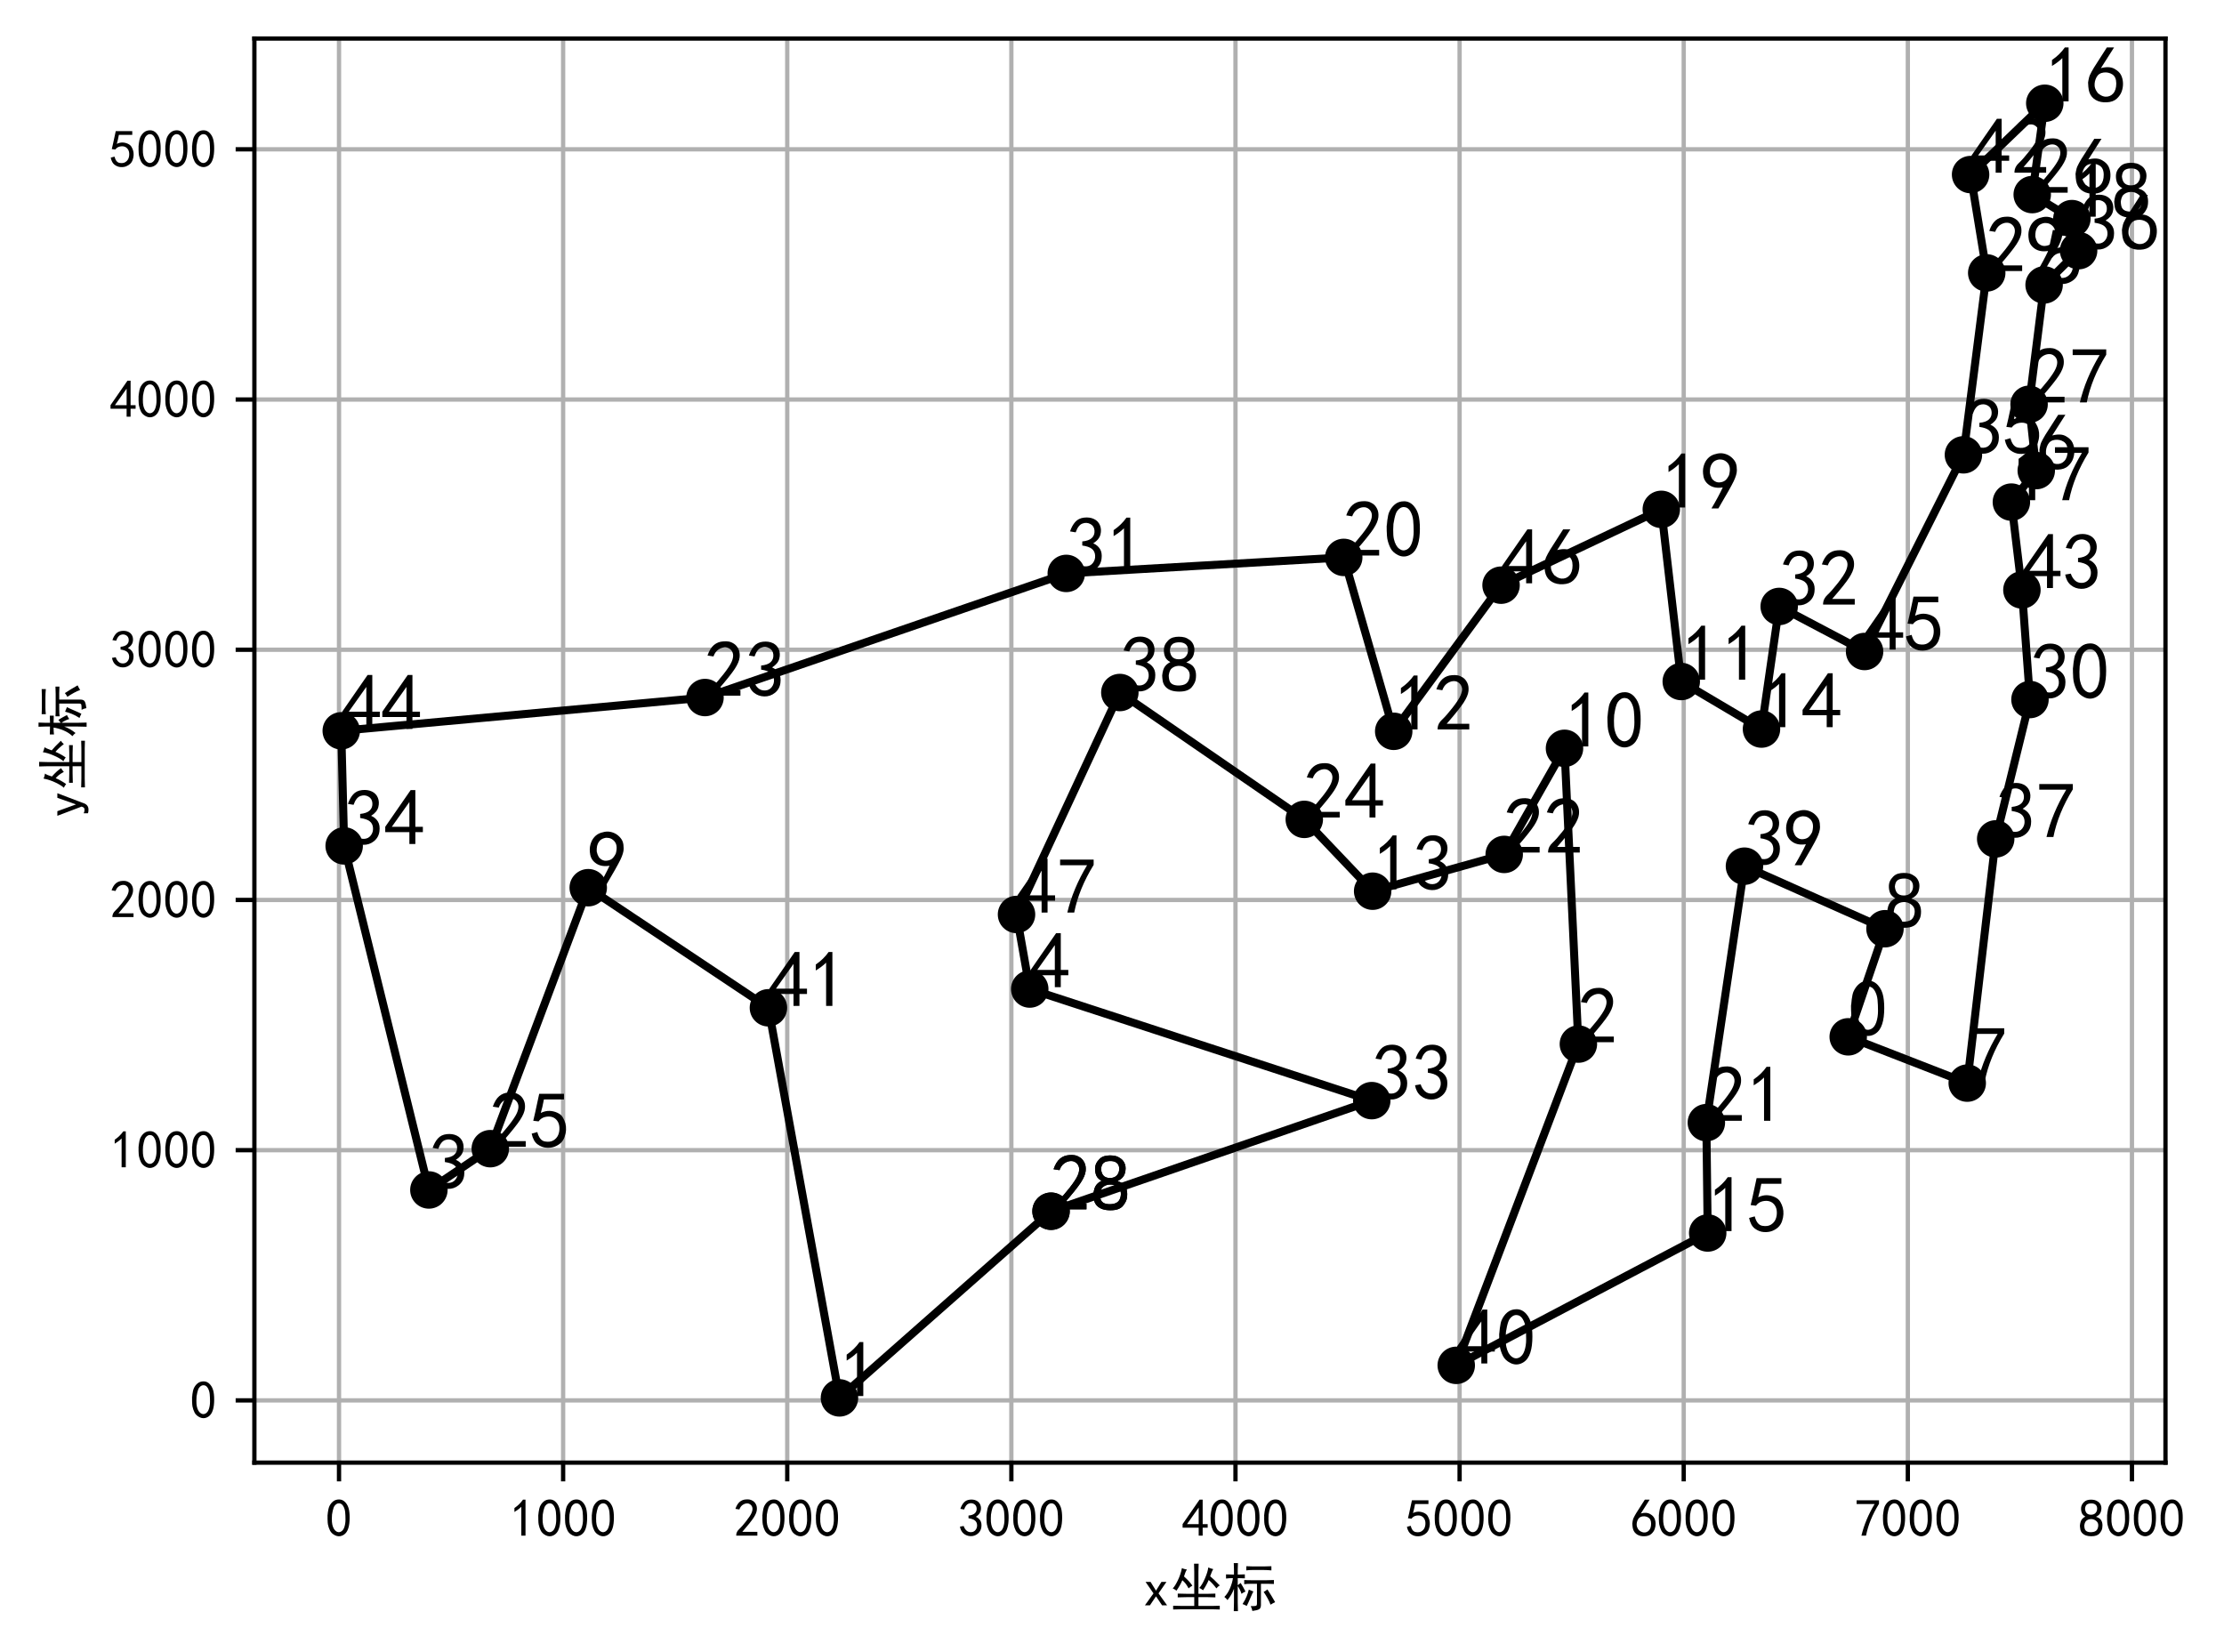 <?xml version="1.0" encoding="utf-8" standalone="no"?>
<!DOCTYPE svg PUBLIC "-//W3C//DTD SVG 1.1//EN"
  "http://www.w3.org/Graphics/SVG/1.1/DTD/svg11.dtd">
<!-- Created with matplotlib (https://matplotlib.org/) -->
<svg height="308.621pt" version="1.1" viewBox="0 0 415.591 308.621" width="415.591pt" xmlns="http://www.w3.org/2000/svg" xmlns:xlink="http://www.w3.org/1999/xlink">
 <defs>
  <style type="text/css">*{stroke-linecap:butt;stroke-linejoin:round;}</style>
 </defs>
 <g id="figure_1">
  <g id="patch_1">
   <path d="M 0 308.621 
L 415.591 308.621 
L 415.591 0 
L 0 0 
z
" style="fill:#ffffff;"/>
  </g>
  <g id="axes_1">
   <g id="patch_2">
    <path d="M 47.536 273.312 
L 404.656 273.312 
L 404.656 7.2 
L 47.536 7.2 
z
" style="fill:#ffffff;"/>
   </g>
   <g id="matplotlib.axis_1">
    <g id="xtick_1">
     <g id="line2d_1">
      <path clip-path="url(#p3a3471c075)" d="M 63.35 273.312 
L 63.35 7.2 
" style="fill:none;stroke:#b0b0b0;stroke-linecap:square;stroke-width:0.8;"/>
     </g>
     <g id="line2d_2">
      <defs>
       <path d="M 0 0 
L 0 3.5 
" id="mbcabc695c5" style="stroke:#000000;stroke-width:0.8;"/>
      </defs>
      <g>
       <use style="stroke:#000000;stroke-width:0.8;" x="63.35" xlink:href="#mbcabc695c5" y="273.312"/>
      </g>
     </g>
     <g id="text_1">
      <!-- 0 -->
      <g transform="translate(60.85 287.187)scale(0.1 -0.1)">
       <defs>
        <path d="M 3.125 29.297 
Q 3.906 50 6.438 56.047 
Q 8.984 62.109 13.672 66.016 
Q 18.359 69.922 25.188 69.922 
Q 32.031 69.922 37.109 64.25 
Q 42.188 58.594 43.75 50 
Q 45.312 41.406 44.719 30.266 
Q 44.141 19.141 40.812 12.109 
Q 37.5 5.078 30.859 2.344 
Q 24.219 -0.391 17.578 2.922 
Q 10.938 6.25 8.203 11.719 
Q 5.469 17.188 4.297 23.234 
Q 3.125 29.297 3.906 50 
z
M 12.891 52.734 
Q 10.547 31.25 12.5 22.844 
Q 14.453 14.453 18.938 10.938 
Q 23.438 7.422 28.125 9.562 
Q 32.812 11.719 34.953 18.156 
Q 37.109 24.609 37.109 32.219 
Q 37.109 39.844 36.516 46.094 
Q 35.938 52.344 33 57.422 
Q 30.078 62.5 25.188 62.688 
Q 20.312 62.891 16.594 57.812 
Q 12.891 52.734 10.547 31.25 
z
" id="SimHei-48"/>
       </defs>
       <use xlink:href="#SimHei-48"/>
      </g>
     </g>
    </g>
    <g id="xtick_2">
     <g id="line2d_3">
      <path clip-path="url(#p3a3471c075)" d="M 105.23 273.312 
L 105.23 7.2 
" style="fill:none;stroke:#b0b0b0;stroke-linecap:square;stroke-width:0.8;"/>
     </g>
     <g id="line2d_4">
      <g>
       <use style="stroke:#000000;stroke-width:0.8;" x="105.23" xlink:href="#mbcabc695c5" y="273.312"/>
      </g>
     </g>
     <g id="text_2">
      <!-- 1000 -->
      <g transform="translate(95.23 287.187)scale(0.1 -0.1)">
       <defs>
        <path d="M 21.875 56.25 
Q 16.797 51.172 8.984 46.484 
L 8.984 53.906 
Q 18.75 60.547 25 69.531 
L 29.688 69.531 
L 29.688 2.344 
L 21.875 2.344 
z
" id="SimHei-49"/>
       </defs>
       <use xlink:href="#SimHei-49"/>
       <use x="50" xlink:href="#SimHei-48"/>
       <use x="100" xlink:href="#SimHei-48"/>
       <use x="150" xlink:href="#SimHei-48"/>
      </g>
     </g>
    </g>
    <g id="xtick_3">
     <g id="line2d_5">
      <path clip-path="url(#p3a3471c075)" d="M 147.11 273.312 
L 147.11 7.2 
" style="fill:none;stroke:#b0b0b0;stroke-linecap:square;stroke-width:0.8;"/>
     </g>
     <g id="line2d_6">
      <g>
       <use style="stroke:#000000;stroke-width:0.8;" x="147.11" xlink:href="#mbcabc695c5" y="273.312"/>
      </g>
     </g>
     <g id="text_3">
      <!-- 2000 -->
      <g transform="translate(137.11 287.187)scale(0.1 -0.1)">
       <defs>
        <path d="M 4.688 3.906 
Q 5.078 9.766 10.156 14.453 
Q 15.234 19.141 23.047 29.094 
Q 30.859 39.062 33.203 44.531 
Q 35.547 50 34.953 53.906 
Q 34.375 57.812 31.25 60.344 
Q 28.125 62.891 24.016 62.5 
Q 19.922 62.109 16.203 59.375 
Q 12.5 56.641 10.547 51.172 
L 3.125 52.344 
Q 6.25 61.328 11.125 65.422 
Q 16.016 69.531 22.656 69.922 
Q 26.562 70.312 29.688 69.719 
Q 32.812 69.141 36.125 66.984 
Q 39.453 64.844 41.594 60.547 
Q 43.75 56.25 43.156 50.188 
Q 42.578 44.141 37.109 35.734 
Q 31.641 27.344 16.016 9.375 
L 44.141 9.375 
L 44.141 2.344 
L 4.688 2.344 
z
" id="SimHei-50"/>
       </defs>
       <use xlink:href="#SimHei-50"/>
       <use x="50" xlink:href="#SimHei-48"/>
       <use x="100" xlink:href="#SimHei-48"/>
       <use x="150" xlink:href="#SimHei-48"/>
      </g>
     </g>
    </g>
    <g id="xtick_4">
     <g id="line2d_7">
      <path clip-path="url(#p3a3471c075)" d="M 188.99 273.312 
L 188.99 7.2 
" style="fill:none;stroke:#b0b0b0;stroke-linecap:square;stroke-width:0.8;"/>
     </g>
     <g id="line2d_8">
      <g>
       <use style="stroke:#000000;stroke-width:0.8;" x="188.99" xlink:href="#mbcabc695c5" y="273.312"/>
      </g>
     </g>
     <g id="text_4">
      <!-- 3000 -->
      <g transform="translate(178.99 287.187)scale(0.1 -0.1)">
       <defs>
        <path d="M 3.906 19.141 
L 10.938 20.312 
Q 12.5 15.234 16.016 11.906 
Q 19.531 8.594 24.797 8.781 
Q 30.078 8.984 33.203 13.078 
Q 36.328 17.188 35.938 22.453 
Q 35.547 27.734 31.828 30.656 
Q 28.125 33.594 19.922 34.766 
L 19.922 39.844 
Q 28.125 40.625 31.828 44.141 
Q 35.547 47.656 35.156 53.312 
Q 34.766 58.984 30.078 61.516 
Q 25.391 64.062 20.109 62.109 
Q 14.844 60.156 11.719 51.172 
L 4.688 52.344 
Q 7.031 59.375 11.125 64.062 
Q 15.234 68.75 22.266 69.531 
Q 29.297 70.312 34.562 67.766 
Q 39.844 65.234 41.984 59.953 
Q 44.141 54.688 42.578 48.438 
Q 41.016 42.188 33.594 37.5 
Q 39.062 35.156 41.984 30.469 
Q 44.922 25.781 43.938 18.156 
Q 42.969 10.547 37.109 5.859 
Q 31.25 1.172 23.828 1.359 
Q 16.406 1.562 10.938 6.047 
Q 5.469 10.547 3.906 19.141 
z
" id="SimHei-51"/>
       </defs>
       <use xlink:href="#SimHei-51"/>
       <use x="50" xlink:href="#SimHei-48"/>
       <use x="100" xlink:href="#SimHei-48"/>
       <use x="150" xlink:href="#SimHei-48"/>
      </g>
     </g>
    </g>
    <g id="xtick_5">
     <g id="line2d_9">
      <path clip-path="url(#p3a3471c075)" d="M 230.87 273.312 
L 230.87 7.2 
" style="fill:none;stroke:#b0b0b0;stroke-linecap:square;stroke-width:0.8;"/>
     </g>
     <g id="line2d_10">
      <g>
       <use style="stroke:#000000;stroke-width:0.8;" x="230.87" xlink:href="#mbcabc695c5" y="273.312"/>
      </g>
     </g>
     <g id="text_5">
      <!-- 4000 -->
      <g transform="translate(220.87 287.187)scale(0.1 -0.1)">
       <defs>
        <path d="M 31.25 17.188 
L 1.172 17.188 
L 1.172 23.828 
L 32.812 69.531 
L 38.672 69.531 
L 38.672 23.828 
L 48.047 23.828 
L 48.047 17.188 
L 38.672 17.188 
L 38.672 2.344 
L 31.25 2.344 
z
M 31.25 23.828 
L 31.25 54.688 
L 9.375 23.828 
z
" id="SimHei-52"/>
       </defs>
       <use xlink:href="#SimHei-52"/>
       <use x="50" xlink:href="#SimHei-48"/>
       <use x="100" xlink:href="#SimHei-48"/>
       <use x="150" xlink:href="#SimHei-48"/>
      </g>
     </g>
    </g>
    <g id="xtick_6">
     <g id="line2d_11">
      <path clip-path="url(#p3a3471c075)" d="M 272.75 273.312 
L 272.75 7.2 
" style="fill:none;stroke:#b0b0b0;stroke-linecap:square;stroke-width:0.8;"/>
     </g>
     <g id="line2d_12">
      <g>
       <use style="stroke:#000000;stroke-width:0.8;" x="272.75" xlink:href="#mbcabc695c5" y="273.312"/>
      </g>
     </g>
     <g id="text_6">
      <!-- 5000 -->
      <g transform="translate(262.75 287.187)scale(0.1 -0.1)">
       <defs>
        <path d="M 8.594 20.703 
Q 11.328 10.156 17.969 8.984 
Q 24.609 7.812 28.703 10.344 
Q 32.812 12.891 34.562 16.984 
Q 36.328 21.094 36.125 26.172 
Q 35.938 31.25 33.391 34.766 
Q 30.859 38.281 26.953 39.453 
Q 23.047 40.625 18.156 39.453 
Q 13.281 38.281 10.156 33.984 
L 3.516 34.766 
Q 4.297 37.109 10.938 68.359 
L 41.797 68.359 
L 41.797 61.328 
L 16.797 61.328 
Q 14.844 50.781 12.891 44.531 
Q 18.75 47.266 23.828 47.062 
Q 28.906 46.875 33.594 44.719 
Q 38.281 42.578 40.422 38.859 
Q 42.578 35.156 43.547 31.438 
Q 44.531 27.734 44.328 23.438 
Q 44.141 19.141 42.578 14.641 
Q 41.016 10.156 37.891 7.219 
Q 34.766 4.297 30.266 2.531 
Q 25.781 0.781 19.922 1.172 
Q 14.062 1.562 8.781 5.469 
Q 3.516 9.375 1.562 18.75 
z
" id="SimHei-53"/>
       </defs>
       <use xlink:href="#SimHei-53"/>
       <use x="50" xlink:href="#SimHei-48"/>
       <use x="100" xlink:href="#SimHei-48"/>
       <use x="150" xlink:href="#SimHei-48"/>
      </g>
     </g>
    </g>
    <g id="xtick_7">
     <g id="line2d_13">
      <path clip-path="url(#p3a3471c075)" d="M 314.63 273.312 
L 314.63 7.2 
" style="fill:none;stroke:#b0b0b0;stroke-linecap:square;stroke-width:0.8;"/>
     </g>
     <g id="line2d_14">
      <g>
       <use style="stroke:#000000;stroke-width:0.8;" x="314.63" xlink:href="#mbcabc695c5" y="273.312"/>
      </g>
     </g>
     <g id="text_7">
      <!-- 6000 -->
      <g transform="translate(304.63 287.187)scale(0.1 -0.1)">
       <defs>
        <path d="M 3.516 19.531 
Q 4.297 30.859 6.047 34.766 
Q 7.812 38.672 11.328 44.531 
L 27.344 69.531 
L 36.328 69.531 
L 19.922 43.75 
Q 30.469 46.484 36.719 42.969 
Q 42.969 39.453 45.109 34.953 
Q 47.266 30.469 47.453 25.188 
Q 47.656 19.922 45.891 14.844 
Q 44.141 9.766 39.641 5.656 
Q 35.156 1.562 27.141 1.172 
Q 19.141 0.781 13.469 4.094 
Q 7.812 7.422 5.656 13.469 
Q 3.516 19.531 4.297 30.859 
z
M 12.5 16.016 
Q 19.531 8.594 25.391 8.203 
Q 31.25 7.812 35.156 12.109 
Q 39.062 16.406 39.062 24.609 
Q 39.062 32.812 34.172 35.938 
Q 29.297 39.062 23.234 38.281 
Q 17.188 37.5 14.453 32.422 
Q 11.719 27.344 12.109 21.672 
Q 12.5 16.016 19.531 8.594 
z
" id="SimHei-54"/>
       </defs>
       <use xlink:href="#SimHei-54"/>
       <use x="50" xlink:href="#SimHei-48"/>
       <use x="100" xlink:href="#SimHei-48"/>
       <use x="150" xlink:href="#SimHei-48"/>
      </g>
     </g>
    </g>
    <g id="xtick_8">
     <g id="line2d_15">
      <path clip-path="url(#p3a3471c075)" d="M 356.511 273.312 
L 356.511 7.2 
" style="fill:none;stroke:#b0b0b0;stroke-linecap:square;stroke-width:0.8;"/>
     </g>
     <g id="line2d_16">
      <g>
       <use style="stroke:#000000;stroke-width:0.8;" x="356.511" xlink:href="#mbcabc695c5" y="273.312"/>
      </g>
     </g>
     <g id="text_8">
      <!-- 7000 -->
      <g transform="translate(346.511 287.187)scale(0.1 -0.1)">
       <defs>
        <path d="M 13.281 2.344 
Q 20.312 32.031 37.891 61.328 
L 4.297 61.328 
L 4.297 68.359 
L 46.094 68.359 
L 46.094 61.719 
Q 27.734 32.031 21.875 2.344 
L 13.281 2.344 
z
" id="SimHei-55"/>
       </defs>
       <use xlink:href="#SimHei-55"/>
       <use x="50" xlink:href="#SimHei-48"/>
       <use x="100" xlink:href="#SimHei-48"/>
       <use x="150" xlink:href="#SimHei-48"/>
      </g>
     </g>
    </g>
    <g id="xtick_9">
     <g id="line2d_17">
      <path clip-path="url(#p3a3471c075)" d="M 398.391 273.312 
L 398.391 7.2 
" style="fill:none;stroke:#b0b0b0;stroke-linecap:square;stroke-width:0.8;"/>
     </g>
     <g id="line2d_18">
      <g>
       <use style="stroke:#000000;stroke-width:0.8;" x="398.391" xlink:href="#mbcabc695c5" y="273.312"/>
      </g>
     </g>
     <g id="text_9">
      <!-- 8000 -->
      <g transform="translate(388.391 287.187)scale(0.1 -0.1)">
       <defs>
        <path d="M 2.734 16.797 
Q 2.734 26.172 5.078 30.656 
Q 7.422 35.156 12.891 37.891 
Q 8.203 40.625 6.641 43.938 
Q 5.078 47.266 4.875 51.562 
Q 4.688 55.859 6.047 58.984 
Q 7.422 62.109 10.156 64.844 
Q 12.891 67.578 16.203 68.547 
Q 19.531 69.531 23.438 69.531 
Q 27.344 69.531 30.469 68.75 
Q 33.594 67.969 37.109 65.422 
Q 40.625 62.891 42.188 58.203 
Q 43.75 53.516 41.984 47.266 
Q 40.234 41.016 32.812 37.5 
Q 39.453 35.547 42.188 31.438 
Q 44.922 27.344 44.922 21.484 
Q 44.922 15.625 43.156 12.109 
Q 41.406 8.594 39.25 6.25 
Q 37.109 3.906 33.391 2.531 
Q 29.688 1.172 24.016 1.172 
Q 18.359 1.172 14.25 2.531 
Q 10.156 3.906 7.422 6.641 
Q 4.688 9.375 3.703 13.078 
Q 2.734 16.797 2.734 26.172 
z
M 10.938 26.562 
Q 10.547 17.188 12.297 13.672 
Q 14.062 10.156 18.75 9.172 
Q 23.438 8.203 28.516 9.375 
Q 33.594 10.547 35.547 14.844 
Q 37.5 19.141 36.906 23.438 
Q 36.328 27.734 32.031 30.656 
Q 27.734 33.594 22.656 33.203 
Q 17.578 32.812 14.25 29.688 
Q 10.938 26.562 10.547 17.188 
z
M 12.109 56.25 
Q 12.109 48.438 14.844 44.922 
Q 17.578 41.406 23.438 41.406 
Q 29.297 41.406 32.219 44.922 
Q 35.156 48.438 34.953 53.312 
Q 34.766 58.203 31.438 60.547 
Q 28.125 62.891 22.453 62.5 
Q 16.797 62.109 14.453 59.172 
Q 12.109 56.25 12.109 48.438 
z
" id="SimHei-56"/>
       </defs>
       <use xlink:href="#SimHei-56"/>
       <use x="50" xlink:href="#SimHei-48"/>
       <use x="100" xlink:href="#SimHei-48"/>
       <use x="150" xlink:href="#SimHei-48"/>
      </g>
     </g>
    </g>
    <g id="text_10">
     <!-- x坐标 -->
     <g transform="translate(213.596 300.171)scale(0.1 -0.1)">
      <defs>
       <path d="M 44.922 1.953 
L 35.547 1.953 
L 24.219 18.75 
L 12.891 1.953 
L 3.516 1.953 
L 19.531 24.219 
L 4.688 45.703 
L 14.062 45.703 
L 24.219 29.297 
L 34.375 45.703 
L 43.75 45.703 
L 28.906 24.219 
z
" id="SimHei-120"/>
       <path d="M 53.906 79.688 
Q 53.516 73.047 53.516 64.844 
L 53.516 23.438 
L 71.094 23.438 
Q 77.734 23.438 85.156 23.828 
L 85.156 16.797 
Q 78.125 17.188 70.312 17.188 
L 53.516 17.188 
L 53.516 0.781 
L 79.297 0.781 
Q 85.938 0.781 93.359 1.172 
L 93.359 -5.859 
Q 86.328 -5.469 79.297 -5.469 
L 23.047 -5.469 
Q 14.453 -5.469 6.25 -5.859 
L 6.25 1.172 
Q 14.453 0.781 23.047 0.781 
L 45.703 0.781 
L 45.703 17.188 
L 32.031 17.188 
Q 22.656 17.188 14.844 16.797 
L 14.844 23.828 
Q 22.656 23.438 32.031 23.438 
L 45.703 23.438 
L 45.703 64.844 
Q 45.703 73.047 45.312 79.688 
L 53.906 79.688 
z
M 81.25 69.531 
Q 78.906 66.406 75.391 56.25 
Q 81.25 51.562 93.359 39.062 
Q 90.234 37.5 87.109 33.594 
Q 79.297 43.75 72.656 49.219 
Q 68.359 39.062 62.109 30.078 
Q 58.203 33.203 55.078 34.375 
Q 60.547 40.234 65.812 52.531 
Q 71.094 64.844 71.875 72.656 
Q 76.562 70.703 81.25 69.531 
z
M 5.469 33.594 
Q 9.375 37.109 14.844 48.234 
Q 20.312 59.375 22.656 71.484 
Q 25.391 69.922 32.031 68.75 
Q 30.469 66.797 29.094 63.281 
Q 27.734 59.766 26.562 55.859 
Q 37.5 46.094 42.188 38.672 
Q 37.891 36.328 35.156 33.594 
Q 31.641 39.844 29.484 42.578 
Q 27.344 45.312 23.438 48.828 
Q 19.531 39.453 12.5 29.297 
Q 8.984 32.031 5.469 33.594 
z
" id="SimHei-22352"/>
       <path d="M 19.922 68.75 
Q 19.922 75 19.531 80.859 
L 27.344 80.859 
Q 26.953 75.391 26.953 68.75 
L 26.953 59.375 
Q 33.203 59.375 40.234 59.766 
L 40.234 52.344 
Q 33.203 52.734 26.953 52.734 
L 26.953 39.453 
Q 29.688 41.406 32.422 43.75 
Q 37.5 35.547 41.406 27.734 
Q 37.109 25.781 33.984 23.438 
Q 31.641 31.25 26.953 37.891 
L 26.953 7.422 
Q 26.953 -0.781 27.344 -8.984 
L 19.531 -8.984 
Q 19.922 -0.391 19.922 7.422 
L 19.922 32.812 
Q 16.016 21.875 7.812 11.719 
Q 5.469 14.844 1.953 17.578 
Q 8.594 24.219 12.688 34.172 
Q 16.797 44.141 17.969 52.734 
Q 10.547 52.734 5.078 51.953 
L 5.078 59.766 
Q 12.5 59.375 19.922 59.375 
z
M 80.859 48.828 
Q 88.672 48.828 94.531 49.219 
L 94.531 41.797 
Q 88.672 42.188 82.422 42.188 
L 70.312 42.188 
L 70.312 2.734 
Q 70.312 -3.516 66.797 -5.469 
Q 63.281 -7.422 54.297 -8.594 
Q 53.516 -3.906 51.172 0.391 
Q 58.984 0.391 60.938 0.969 
Q 62.891 1.562 62.891 5.469 
L 62.891 42.188 
L 53.125 42.188 
Q 43.359 42.188 39.062 41.406 
L 39.062 49.219 
Q 44.141 48.828 53.125 48.828 
z
M 76.562 74.609 
Q 84.766 74.609 89.844 75 
L 89.844 67.188 
Q 82.422 67.969 74.219 67.969 
L 55.078 67.969 
Q 48.828 67.969 42.969 67.188 
L 42.969 75 
Q 48.438 74.609 55.078 74.609 
z
M 82.422 31.641 
Q 91.016 18.359 96.875 7.812 
Q 92.578 5.859 88.281 3.125 
Q 83.984 14.453 75.391 26.953 
Q 79.297 28.906 82.422 31.641 
z
M 56.25 27.734 
Q 54.688 25.391 50.391 15.234 
Q 46.094 5.078 43.75 0.781 
Q 40.234 2.734 35.938 4.297 
Q 41.016 12.109 43.547 18.547 
Q 46.094 25 47.656 31.25 
Q 51.953 29.297 56.25 27.734 
z
" id="SimHei-26631"/>
      </defs>
      <use xlink:href="#SimHei-120"/>
      <use x="50" xlink:href="#SimHei-22352"/>
      <use x="150" xlink:href="#SimHei-26631"/>
     </g>
    </g>
   </g>
   <g id="matplotlib.axis_2">
    <g id="ytick_1">
     <g id="line2d_19">
      <path clip-path="url(#p3a3471c075)" d="M 47.536 261.684 
L 404.656 261.684 
" style="fill:none;stroke:#b0b0b0;stroke-linecap:square;stroke-width:0.8;"/>
     </g>
     <g id="line2d_20">
      <defs>
       <path d="M 0 0 
L -3.5 0 
" id="md36dc9636a" style="stroke:#000000;stroke-width:0.8;"/>
      </defs>
      <g>
       <use style="stroke:#000000;stroke-width:0.8;" x="47.536" xlink:href="#md36dc9636a" y="261.684"/>
      </g>
     </g>
     <g id="text_11">
      <!-- 0 -->
      <g transform="translate(35.536 265.121)scale(0.1 -0.1)">
       <use xlink:href="#SimHei-48"/>
      </g>
     </g>
    </g>
    <g id="ytick_2">
     <g id="line2d_21">
      <path clip-path="url(#p3a3471c075)" d="M 47.536 214.927 
L 404.656 214.927 
" style="fill:none;stroke:#b0b0b0;stroke-linecap:square;stroke-width:0.8;"/>
     </g>
     <g id="line2d_22">
      <g>
       <use style="stroke:#000000;stroke-width:0.8;" x="47.536" xlink:href="#md36dc9636a" y="214.927"/>
      </g>
     </g>
     <g id="text_12">
      <!-- 1000 -->
      <g transform="translate(20.536 218.364)scale(0.1 -0.1)">
       <use xlink:href="#SimHei-49"/>
       <use x="50" xlink:href="#SimHei-48"/>
       <use x="100" xlink:href="#SimHei-48"/>
       <use x="150" xlink:href="#SimHei-48"/>
      </g>
     </g>
    </g>
    <g id="ytick_3">
     <g id="line2d_23">
      <path clip-path="url(#p3a3471c075)" d="M 47.536 168.17 
L 404.656 168.17 
" style="fill:none;stroke:#b0b0b0;stroke-linecap:square;stroke-width:0.8;"/>
     </g>
     <g id="line2d_24">
      <g>
       <use style="stroke:#000000;stroke-width:0.8;" x="47.536" xlink:href="#md36dc9636a" y="168.17"/>
      </g>
     </g>
     <g id="text_13">
      <!-- 2000 -->
      <g transform="translate(20.536 171.607)scale(0.1 -0.1)">
       <use xlink:href="#SimHei-50"/>
       <use x="50" xlink:href="#SimHei-48"/>
       <use x="100" xlink:href="#SimHei-48"/>
       <use x="150" xlink:href="#SimHei-48"/>
      </g>
     </g>
    </g>
    <g id="ytick_4">
     <g id="line2d_25">
      <path clip-path="url(#p3a3471c075)" d="M 47.536 121.413 
L 404.656 121.413 
" style="fill:none;stroke:#b0b0b0;stroke-linecap:square;stroke-width:0.8;"/>
     </g>
     <g id="line2d_26">
      <g>
       <use style="stroke:#000000;stroke-width:0.8;" x="47.536" xlink:href="#md36dc9636a" y="121.413"/>
      </g>
     </g>
     <g id="text_14">
      <!-- 3000 -->
      <g transform="translate(20.536 124.85)scale(0.1 -0.1)">
       <use xlink:href="#SimHei-51"/>
       <use x="50" xlink:href="#SimHei-48"/>
       <use x="100" xlink:href="#SimHei-48"/>
       <use x="150" xlink:href="#SimHei-48"/>
      </g>
     </g>
    </g>
    <g id="ytick_5">
     <g id="line2d_27">
      <path clip-path="url(#p3a3471c075)" d="M 47.536 74.656 
L 404.656 74.656 
" style="fill:none;stroke:#b0b0b0;stroke-linecap:square;stroke-width:0.8;"/>
     </g>
     <g id="line2d_28">
      <g>
       <use style="stroke:#000000;stroke-width:0.8;" x="47.536" xlink:href="#md36dc9636a" y="74.656"/>
      </g>
     </g>
     <g id="text_15">
      <!-- 4000 -->
      <g transform="translate(20.536 78.094)scale(0.1 -0.1)">
       <use xlink:href="#SimHei-52"/>
       <use x="50" xlink:href="#SimHei-48"/>
       <use x="100" xlink:href="#SimHei-48"/>
       <use x="150" xlink:href="#SimHei-48"/>
      </g>
     </g>
    </g>
    <g id="ytick_6">
     <g id="line2d_29">
      <path clip-path="url(#p3a3471c075)" d="M 47.536 27.899 
L 404.656 27.899 
" style="fill:none;stroke:#b0b0b0;stroke-linecap:square;stroke-width:0.8;"/>
     </g>
     <g id="line2d_30">
      <g>
       <use style="stroke:#000000;stroke-width:0.8;" x="47.536" xlink:href="#md36dc9636a" y="27.899"/>
      </g>
     </g>
     <g id="text_16">
      <!-- 5000 -->
      <g transform="translate(20.536 31.337)scale(0.1 -0.1)">
       <use xlink:href="#SimHei-53"/>
       <use x="50" xlink:href="#SimHei-48"/>
       <use x="100" xlink:href="#SimHei-48"/>
       <use x="150" xlink:href="#SimHei-48"/>
      </g>
     </g>
    </g>
    <g id="text_17">
     <!-- y坐标 -->
     <g transform="translate(15.286 152.756)rotate(-90)scale(0.1 -0.1)">
      <defs>
       <path d="M 45.312 45.703 
L 27.344 -1.562 
Q 25.781 -7.031 22.656 -9.766 
Q 19.531 -12.5 14.844 -12.5 
Q 12.891 -12.5 11.125 -12.297 
Q 9.375 -12.109 7.812 -11.328 
L 7.812 -3.516 
Q 9.375 -4.297 10.938 -4.688 
Q 12.5 -5.078 13.672 -5.078 
Q 16.797 -5.078 17.969 -4.094 
Q 19.141 -3.125 20.312 0.391 
L 3.125 45.703 
L 11.719 45.703 
L 24.219 11.328 
L 24.609 11.328 
L 36.719 45.703 
z
" id="SimHei-121"/>
      </defs>
      <use xlink:href="#SimHei-121"/>
      <use x="50" xlink:href="#SimHei-22352"/>
      <use x="150" xlink:href="#SimHei-26631"/>
     </g>
    </g>
   </g>
   <g id="line2d_31">
    <path clip-path="url(#p3a3471c075)" d="M 196.403 226.335 
L 156.868 261.216 
L 143.592 188.322 
L 109.921 165.879 
L 91.619 214.646 
L 80.144 222.361 
L 64.313 158.07 
L 63.769 136.562 
L 131.74 130.344 
L 199.251 107.152 
L 251.098 104.16 
L 260.438 136.656 
L 280.498 109.35 
L 310.442 95.182 
L 314.17 127.351 
L 329.163 136.235 
L 332.471 113.324 
L 348.428 121.74 
L 366.897 84.989 
L 371.252 50.997 
L 368.237 32.622 
L 382.099 19.296 
L 379.754 36.362 
L 387.167 40.851 
L 388.423 46.836 
L 381.974 53.241 
L 379.168 75.545 
L 380.508 87.935 
L 375.859 93.826 
L 377.828 110.238 
L 379.335 130.718 
L 372.928 156.761 
L 367.609 202.396 
L 345.37 193.746 
L 352.239 173.547 
L 325.98 161.858 
L 318.86 209.783 
L 319.112 230.403 
L 272.122 255.138 
L 294.947 195.102 
L 292.35 139.835 
L 281.085 159.66 
L 256.501 166.533 
L 243.727 153.114 
L 209.26 129.408 
L 189.953 170.882 
L 192.424 184.815 
L 256.333 205.669 
L 196.403 226.335 
" style="fill:none;stroke:#000000;stroke-linecap:square;stroke-width:1.5;"/>
   </g>
   <g id="line2d_32">
    <defs>
     <path d="M 0 3 
C 0.796 3 1.559 2.684 2.121 2.121 
C 2.684 1.559 3 0.796 3 0 
C 3 -0.796 2.684 -1.559 2.121 -2.121 
C 1.559 -2.684 0.796 -3 0 -3 
C -0.796 -3 -1.559 -2.684 -2.121 -2.121 
C -2.684 -1.559 -3 -0.796 -3 0 
C -3 0.796 -2.684 1.559 -2.121 2.121 
C -1.559 2.684 -0.796 3 0 3 
z
" id="m97068c9af7" style="stroke:#000000;"/>
    </defs>
    <g clip-path="url(#p3a3471c075)">
     <use style="stroke:#000000;" x="196.403" xlink:href="#m97068c9af7" y="226.335"/>
     <use style="stroke:#000000;" x="156.868" xlink:href="#m97068c9af7" y="261.216"/>
     <use style="stroke:#000000;" x="143.592" xlink:href="#m97068c9af7" y="188.322"/>
     <use style="stroke:#000000;" x="109.921" xlink:href="#m97068c9af7" y="165.879"/>
     <use style="stroke:#000000;" x="91.619" xlink:href="#m97068c9af7" y="214.646"/>
     <use style="stroke:#000000;" x="80.144" xlink:href="#m97068c9af7" y="222.361"/>
     <use style="stroke:#000000;" x="64.313" xlink:href="#m97068c9af7" y="158.07"/>
     <use style="stroke:#000000;" x="63.769" xlink:href="#m97068c9af7" y="136.562"/>
     <use style="stroke:#000000;" x="131.74" xlink:href="#m97068c9af7" y="130.344"/>
     <use style="stroke:#000000;" x="199.251" xlink:href="#m97068c9af7" y="107.152"/>
     <use style="stroke:#000000;" x="251.098" xlink:href="#m97068c9af7" y="104.16"/>
     <use style="stroke:#000000;" x="260.438" xlink:href="#m97068c9af7" y="136.656"/>
     <use style="stroke:#000000;" x="280.498" xlink:href="#m97068c9af7" y="109.35"/>
     <use style="stroke:#000000;" x="310.442" xlink:href="#m97068c9af7" y="95.182"/>
     <use style="stroke:#000000;" x="314.17" xlink:href="#m97068c9af7" y="127.351"/>
     <use style="stroke:#000000;" x="329.163" xlink:href="#m97068c9af7" y="136.235"/>
     <use style="stroke:#000000;" x="332.471" xlink:href="#m97068c9af7" y="113.324"/>
     <use style="stroke:#000000;" x="348.428" xlink:href="#m97068c9af7" y="121.74"/>
     <use style="stroke:#000000;" x="366.897" xlink:href="#m97068c9af7" y="84.989"/>
     <use style="stroke:#000000;" x="371.252" xlink:href="#m97068c9af7" y="50.997"/>
     <use style="stroke:#000000;" x="368.237" xlink:href="#m97068c9af7" y="32.622"/>
     <use style="stroke:#000000;" x="382.099" xlink:href="#m97068c9af7" y="19.296"/>
     <use style="stroke:#000000;" x="379.754" xlink:href="#m97068c9af7" y="36.362"/>
     <use style="stroke:#000000;" x="387.167" xlink:href="#m97068c9af7" y="40.851"/>
     <use style="stroke:#000000;" x="388.423" xlink:href="#m97068c9af7" y="46.836"/>
     <use style="stroke:#000000;" x="381.974" xlink:href="#m97068c9af7" y="53.241"/>
     <use style="stroke:#000000;" x="379.168" xlink:href="#m97068c9af7" y="75.545"/>
     <use style="stroke:#000000;" x="380.508" xlink:href="#m97068c9af7" y="87.935"/>
     <use style="stroke:#000000;" x="375.859" xlink:href="#m97068c9af7" y="93.826"/>
     <use style="stroke:#000000;" x="377.828" xlink:href="#m97068c9af7" y="110.238"/>
     <use style="stroke:#000000;" x="379.335" xlink:href="#m97068c9af7" y="130.718"/>
     <use style="stroke:#000000;" x="372.928" xlink:href="#m97068c9af7" y="156.761"/>
     <use style="stroke:#000000;" x="367.609" xlink:href="#m97068c9af7" y="202.396"/>
     <use style="stroke:#000000;" x="345.37" xlink:href="#m97068c9af7" y="193.746"/>
     <use style="stroke:#000000;" x="352.239" xlink:href="#m97068c9af7" y="173.547"/>
     <use style="stroke:#000000;" x="325.98" xlink:href="#m97068c9af7" y="161.858"/>
     <use style="stroke:#000000;" x="318.86" xlink:href="#m97068c9af7" y="209.783"/>
     <use style="stroke:#000000;" x="319.112" xlink:href="#m97068c9af7" y="230.403"/>
     <use style="stroke:#000000;" x="272.122" xlink:href="#m97068c9af7" y="255.138"/>
     <use style="stroke:#000000;" x="294.947" xlink:href="#m97068c9af7" y="195.102"/>
     <use style="stroke:#000000;" x="292.35" xlink:href="#m97068c9af7" y="139.835"/>
     <use style="stroke:#000000;" x="281.085" xlink:href="#m97068c9af7" y="159.66"/>
     <use style="stroke:#000000;" x="256.501" xlink:href="#m97068c9af7" y="166.533"/>
     <use style="stroke:#000000;" x="243.727" xlink:href="#m97068c9af7" y="153.114"/>
     <use style="stroke:#000000;" x="209.26" xlink:href="#m97068c9af7" y="129.408"/>
     <use style="stroke:#000000;" x="189.953" xlink:href="#m97068c9af7" y="170.882"/>
     <use style="stroke:#000000;" x="192.424" xlink:href="#m97068c9af7" y="184.815"/>
     <use style="stroke:#000000;" x="256.333" xlink:href="#m97068c9af7" y="205.669"/>
     <use style="stroke:#000000;" x="196.403" xlink:href="#m97068c9af7" y="226.335"/>
    </g>
   </g>
   <g id="patch_3">
    <path d="M 47.536 273.312 
L 47.536 7.2 
" style="fill:none;stroke:#000000;stroke-linecap:square;stroke-linejoin:miter;stroke-width:0.8;"/>
   </g>
   <g id="patch_4">
    <path d="M 404.656 273.312 
L 404.656 7.2 
" style="fill:none;stroke:#000000;stroke-linecap:square;stroke-linejoin:miter;stroke-width:0.8;"/>
   </g>
   <g id="patch_5">
    <path d="M 47.536 273.312 
L 404.656 273.312 
" style="fill:none;stroke:#000000;stroke-linecap:square;stroke-linejoin:miter;stroke-width:0.8;"/>
   </g>
   <g id="patch_6">
    <path d="M 47.536 7.2 
L 404.656 7.2 
" style="fill:none;stroke:#000000;stroke-linecap:square;stroke-linejoin:miter;stroke-width:0.8;"/>
   </g>
   <g id="text_18">
    <!-- 28 -->
    <g transform="translate(196.403 226.335)scale(0.15 -0.15)">
     <use xlink:href="#SimHei-50"/>
     <use x="50" xlink:href="#SimHei-56"/>
    </g>
   </g>
   <g id="text_19">
    <!-- 1 -->
    <g transform="translate(156.868 261.216)scale(0.15 -0.15)">
     <use xlink:href="#SimHei-49"/>
    </g>
   </g>
   <g id="text_20">
    <!-- 41 -->
    <g transform="translate(143.592 188.322)scale(0.15 -0.15)">
     <use xlink:href="#SimHei-52"/>
     <use x="50" xlink:href="#SimHei-49"/>
    </g>
   </g>
   <g id="text_21">
    <!-- 9 -->
    <g transform="translate(109.921 165.879)scale(0.15 -0.15)">
     <defs>
      <path d="M 12.5 1.172 
Q 21.094 15.625 26.562 27.344 
Q 16.797 25.781 10.344 29.875 
Q 3.906 33.984 2.531 41.016 
Q 1.172 48.047 2.734 53.703 
Q 4.297 59.375 7.609 63.078 
Q 10.938 66.797 15.625 68.359 
Q 20.312 69.922 24.016 69.922 
Q 27.734 69.922 31.641 68.359 
Q 35.547 66.797 38.672 63.672 
Q 41.797 60.547 42.969 57.219 
Q 44.141 53.906 44.141 48.625 
Q 44.141 43.359 40.234 35.156 
Q 36.328 26.953 21.094 1.172 
z
M 9.766 50 
Q 10.938 39.844 14.641 36.516 
Q 18.359 33.203 22.656 33.594 
Q 26.953 33.984 29.484 35.938 
Q 32.031 37.891 34.375 42.578 
Q 35.938 48.438 35.156 52.531 
Q 34.375 56.641 31.047 59.375 
Q 27.734 62.109 23.828 62.109 
Q 21.484 62.5 17.766 60.938 
Q 14.062 59.375 11.906 54.688 
Q 9.766 50 10.938 39.844 
z
" id="SimHei-57"/>
     </defs>
     <use xlink:href="#SimHei-57"/>
    </g>
   </g>
   <g id="text_22">
    <!-- 25 -->
    <g transform="translate(91.619 214.646)scale(0.15 -0.15)">
     <use xlink:href="#SimHei-50"/>
     <use x="50" xlink:href="#SimHei-53"/>
    </g>
   </g>
   <g id="text_23">
    <!-- 3 -->
    <g transform="translate(80.144 222.361)scale(0.15 -0.15)">
     <use xlink:href="#SimHei-51"/>
    </g>
   </g>
   <g id="text_24">
    <!-- 34 -->
    <g transform="translate(64.313 158.07)scale(0.15 -0.15)">
     <use xlink:href="#SimHei-51"/>
     <use x="50" xlink:href="#SimHei-52"/>
    </g>
   </g>
   <g id="text_25">
    <!-- 44 -->
    <g transform="translate(63.769 136.562)scale(0.15 -0.15)">
     <use xlink:href="#SimHei-52"/>
     <use x="50" xlink:href="#SimHei-52"/>
    </g>
   </g>
   <g id="text_26">
    <!-- 23 -->
    <g transform="translate(131.74 130.344)scale(0.15 -0.15)">
     <use xlink:href="#SimHei-50"/>
     <use x="50" xlink:href="#SimHei-51"/>
    </g>
   </g>
   <g id="text_27">
    <!-- 31 -->
    <g transform="translate(199.251 107.152)scale(0.15 -0.15)">
     <use xlink:href="#SimHei-51"/>
     <use x="50" xlink:href="#SimHei-49"/>
    </g>
   </g>
   <g id="text_28">
    <!-- 20 -->
    <g transform="translate(251.098 104.16)scale(0.15 -0.15)">
     <use xlink:href="#SimHei-50"/>
     <use x="50" xlink:href="#SimHei-48"/>
    </g>
   </g>
   <g id="text_29">
    <!-- 12 -->
    <g transform="translate(260.438 136.656)scale(0.15 -0.15)">
     <use xlink:href="#SimHei-49"/>
     <use x="50" xlink:href="#SimHei-50"/>
    </g>
   </g>
   <g id="text_30">
    <!-- 46 -->
    <g transform="translate(280.498 109.35)scale(0.15 -0.15)">
     <use xlink:href="#SimHei-52"/>
     <use x="50" xlink:href="#SimHei-54"/>
    </g>
   </g>
   <g id="text_31">
    <!-- 19 -->
    <g transform="translate(310.442 95.182)scale(0.15 -0.15)">
     <use xlink:href="#SimHei-49"/>
     <use x="50" xlink:href="#SimHei-57"/>
    </g>
   </g>
   <g id="text_32">
    <!-- 11 -->
    <g transform="translate(314.17 127.351)scale(0.15 -0.15)">
     <use xlink:href="#SimHei-49"/>
     <use x="50" xlink:href="#SimHei-49"/>
    </g>
   </g>
   <g id="text_33">
    <!-- 14 -->
    <g transform="translate(329.163 136.235)scale(0.15 -0.15)">
     <use xlink:href="#SimHei-49"/>
     <use x="50" xlink:href="#SimHei-52"/>
    </g>
   </g>
   <g id="text_34">
    <!-- 32 -->
    <g transform="translate(332.471 113.324)scale(0.15 -0.15)">
     <use xlink:href="#SimHei-51"/>
     <use x="50" xlink:href="#SimHei-50"/>
    </g>
   </g>
   <g id="text_35">
    <!-- 45 -->
    <g transform="translate(348.428 121.74)scale(0.15 -0.15)">
     <use xlink:href="#SimHei-52"/>
     <use x="50" xlink:href="#SimHei-53"/>
    </g>
   </g>
   <g id="text_36">
    <!-- 35 -->
    <g transform="translate(366.897 84.989)scale(0.15 -0.15)">
     <use xlink:href="#SimHei-51"/>
     <use x="50" xlink:href="#SimHei-53"/>
    </g>
   </g>
   <g id="text_37">
    <!-- 29 -->
    <g transform="translate(371.252 50.997)scale(0.15 -0.15)">
     <use xlink:href="#SimHei-50"/>
     <use x="50" xlink:href="#SimHei-57"/>
    </g>
   </g>
   <g id="text_38">
    <!-- 42 -->
    <g transform="translate(368.237 32.622)scale(0.15 -0.15)">
     <use xlink:href="#SimHei-52"/>
     <use x="50" xlink:href="#SimHei-50"/>
    </g>
   </g>
   <g id="text_39">
    <!-- 16 -->
    <g transform="translate(382.099 19.296)scale(0.15 -0.15)">
     <use xlink:href="#SimHei-49"/>
     <use x="50" xlink:href="#SimHei-54"/>
    </g>
   </g>
   <g id="text_40">
    <!-- 26 -->
    <g transform="translate(379.754 36.362)scale(0.15 -0.15)">
     <use xlink:href="#SimHei-50"/>
     <use x="50" xlink:href="#SimHei-54"/>
    </g>
   </g>
   <g id="text_41">
    <!-- 18 -->
    <g transform="translate(387.167 40.851)scale(0.15 -0.15)">
     <use xlink:href="#SimHei-49"/>
     <use x="50" xlink:href="#SimHei-56"/>
    </g>
   </g>
   <g id="text_42">
    <!-- 36 -->
    <g transform="translate(388.423 46.836)scale(0.15 -0.15)">
     <use xlink:href="#SimHei-51"/>
     <use x="50" xlink:href="#SimHei-54"/>
    </g>
   </g>
   <g id="text_43">
    <!-- 5 -->
    <g transform="translate(381.974 53.241)scale(0.15 -0.15)">
     <use xlink:href="#SimHei-53"/>
    </g>
   </g>
   <g id="text_44">
    <!-- 27 -->
    <g transform="translate(379.168 75.545)scale(0.15 -0.15)">
     <use xlink:href="#SimHei-50"/>
     <use x="50" xlink:href="#SimHei-55"/>
    </g>
   </g>
   <g id="text_45">
    <!-- 6 -->
    <g transform="translate(380.508 87.935)scale(0.15 -0.15)">
     <use xlink:href="#SimHei-54"/>
    </g>
   </g>
   <g id="text_46">
    <!-- 17 -->
    <g transform="translate(375.859 93.826)scale(0.15 -0.15)">
     <use xlink:href="#SimHei-49"/>
     <use x="50" xlink:href="#SimHei-55"/>
    </g>
   </g>
   <g id="text_47">
    <!-- 43 -->
    <g transform="translate(377.828 110.238)scale(0.15 -0.15)">
     <use xlink:href="#SimHei-52"/>
     <use x="50" xlink:href="#SimHei-51"/>
    </g>
   </g>
   <g id="text_48">
    <!-- 30 -->
    <g transform="translate(379.335 130.718)scale(0.15 -0.15)">
     <use xlink:href="#SimHei-51"/>
     <use x="50" xlink:href="#SimHei-48"/>
    </g>
   </g>
   <g id="text_49">
    <!-- 37 -->
    <g transform="translate(372.928 156.761)scale(0.15 -0.15)">
     <use xlink:href="#SimHei-51"/>
     <use x="50" xlink:href="#SimHei-55"/>
    </g>
   </g>
   <g id="text_50">
    <!-- 7 -->
    <g transform="translate(367.609 202.396)scale(0.15 -0.15)">
     <use xlink:href="#SimHei-55"/>
    </g>
   </g>
   <g id="text_51">
    <!-- 0 -->
    <g transform="translate(345.37 193.746)scale(0.15 -0.15)">
     <use xlink:href="#SimHei-48"/>
    </g>
   </g>
   <g id="text_52">
    <!-- 8 -->
    <g transform="translate(352.239 173.547)scale(0.15 -0.15)">
     <use xlink:href="#SimHei-56"/>
    </g>
   </g>
   <g id="text_53">
    <!-- 39 -->
    <g transform="translate(325.98 161.858)scale(0.15 -0.15)">
     <use xlink:href="#SimHei-51"/>
     <use x="50" xlink:href="#SimHei-57"/>
    </g>
   </g>
   <g id="text_54">
    <!-- 21 -->
    <g transform="translate(318.86 209.783)scale(0.15 -0.15)">
     <use xlink:href="#SimHei-50"/>
     <use x="50" xlink:href="#SimHei-49"/>
    </g>
   </g>
   <g id="text_55">
    <!-- 15 -->
    <g transform="translate(319.112 230.403)scale(0.15 -0.15)">
     <use xlink:href="#SimHei-49"/>
     <use x="50" xlink:href="#SimHei-53"/>
    </g>
   </g>
   <g id="text_56">
    <!-- 40 -->
    <g transform="translate(272.122 255.138)scale(0.15 -0.15)">
     <use xlink:href="#SimHei-52"/>
     <use x="50" xlink:href="#SimHei-48"/>
    </g>
   </g>
   <g id="text_57">
    <!-- 2 -->
    <g transform="translate(294.947 195.102)scale(0.15 -0.15)">
     <use xlink:href="#SimHei-50"/>
    </g>
   </g>
   <g id="text_58">
    <!-- 10 -->
    <g transform="translate(292.35 139.835)scale(0.15 -0.15)">
     <use xlink:href="#SimHei-49"/>
     <use x="50" xlink:href="#SimHei-48"/>
    </g>
   </g>
   <g id="text_59">
    <!-- 22 -->
    <g transform="translate(281.085 159.66)scale(0.15 -0.15)">
     <use xlink:href="#SimHei-50"/>
     <use x="50" xlink:href="#SimHei-50"/>
    </g>
   </g>
   <g id="text_60">
    <!-- 13 -->
    <g transform="translate(256.501 166.533)scale(0.15 -0.15)">
     <use xlink:href="#SimHei-49"/>
     <use x="50" xlink:href="#SimHei-51"/>
    </g>
   </g>
   <g id="text_61">
    <!-- 24 -->
    <g transform="translate(243.727 153.114)scale(0.15 -0.15)">
     <use xlink:href="#SimHei-50"/>
     <use x="50" xlink:href="#SimHei-52"/>
    </g>
   </g>
   <g id="text_62">
    <!-- 38 -->
    <g transform="translate(209.26 129.408)scale(0.15 -0.15)">
     <use xlink:href="#SimHei-51"/>
     <use x="50" xlink:href="#SimHei-56"/>
    </g>
   </g>
   <g id="text_63">
    <!-- 47 -->
    <g transform="translate(189.953 170.882)scale(0.15 -0.15)">
     <use xlink:href="#SimHei-52"/>
     <use x="50" xlink:href="#SimHei-55"/>
    </g>
   </g>
   <g id="text_64">
    <!-- 4 -->
    <g transform="translate(192.424 184.815)scale(0.15 -0.15)">
     <use xlink:href="#SimHei-52"/>
    </g>
   </g>
   <g id="text_65">
    <!-- 33 -->
    <g transform="translate(256.333 205.669)scale(0.15 -0.15)">
     <use xlink:href="#SimHei-51"/>
     <use x="50" xlink:href="#SimHei-51"/>
    </g>
   </g>
   <g id="text_66">
    <!-- 28 -->
    <g transform="translate(196.403 226.335)scale(0.15 -0.15)">
     <use xlink:href="#SimHei-50"/>
     <use x="50" xlink:href="#SimHei-56"/>
    </g>
   </g>
  </g>
 </g>
 <defs>
  <clipPath id="p3a3471c075">
   <rect height="266.112" width="357.12" x="47.536" y="7.2"/>
  </clipPath>
 </defs>
</svg>
